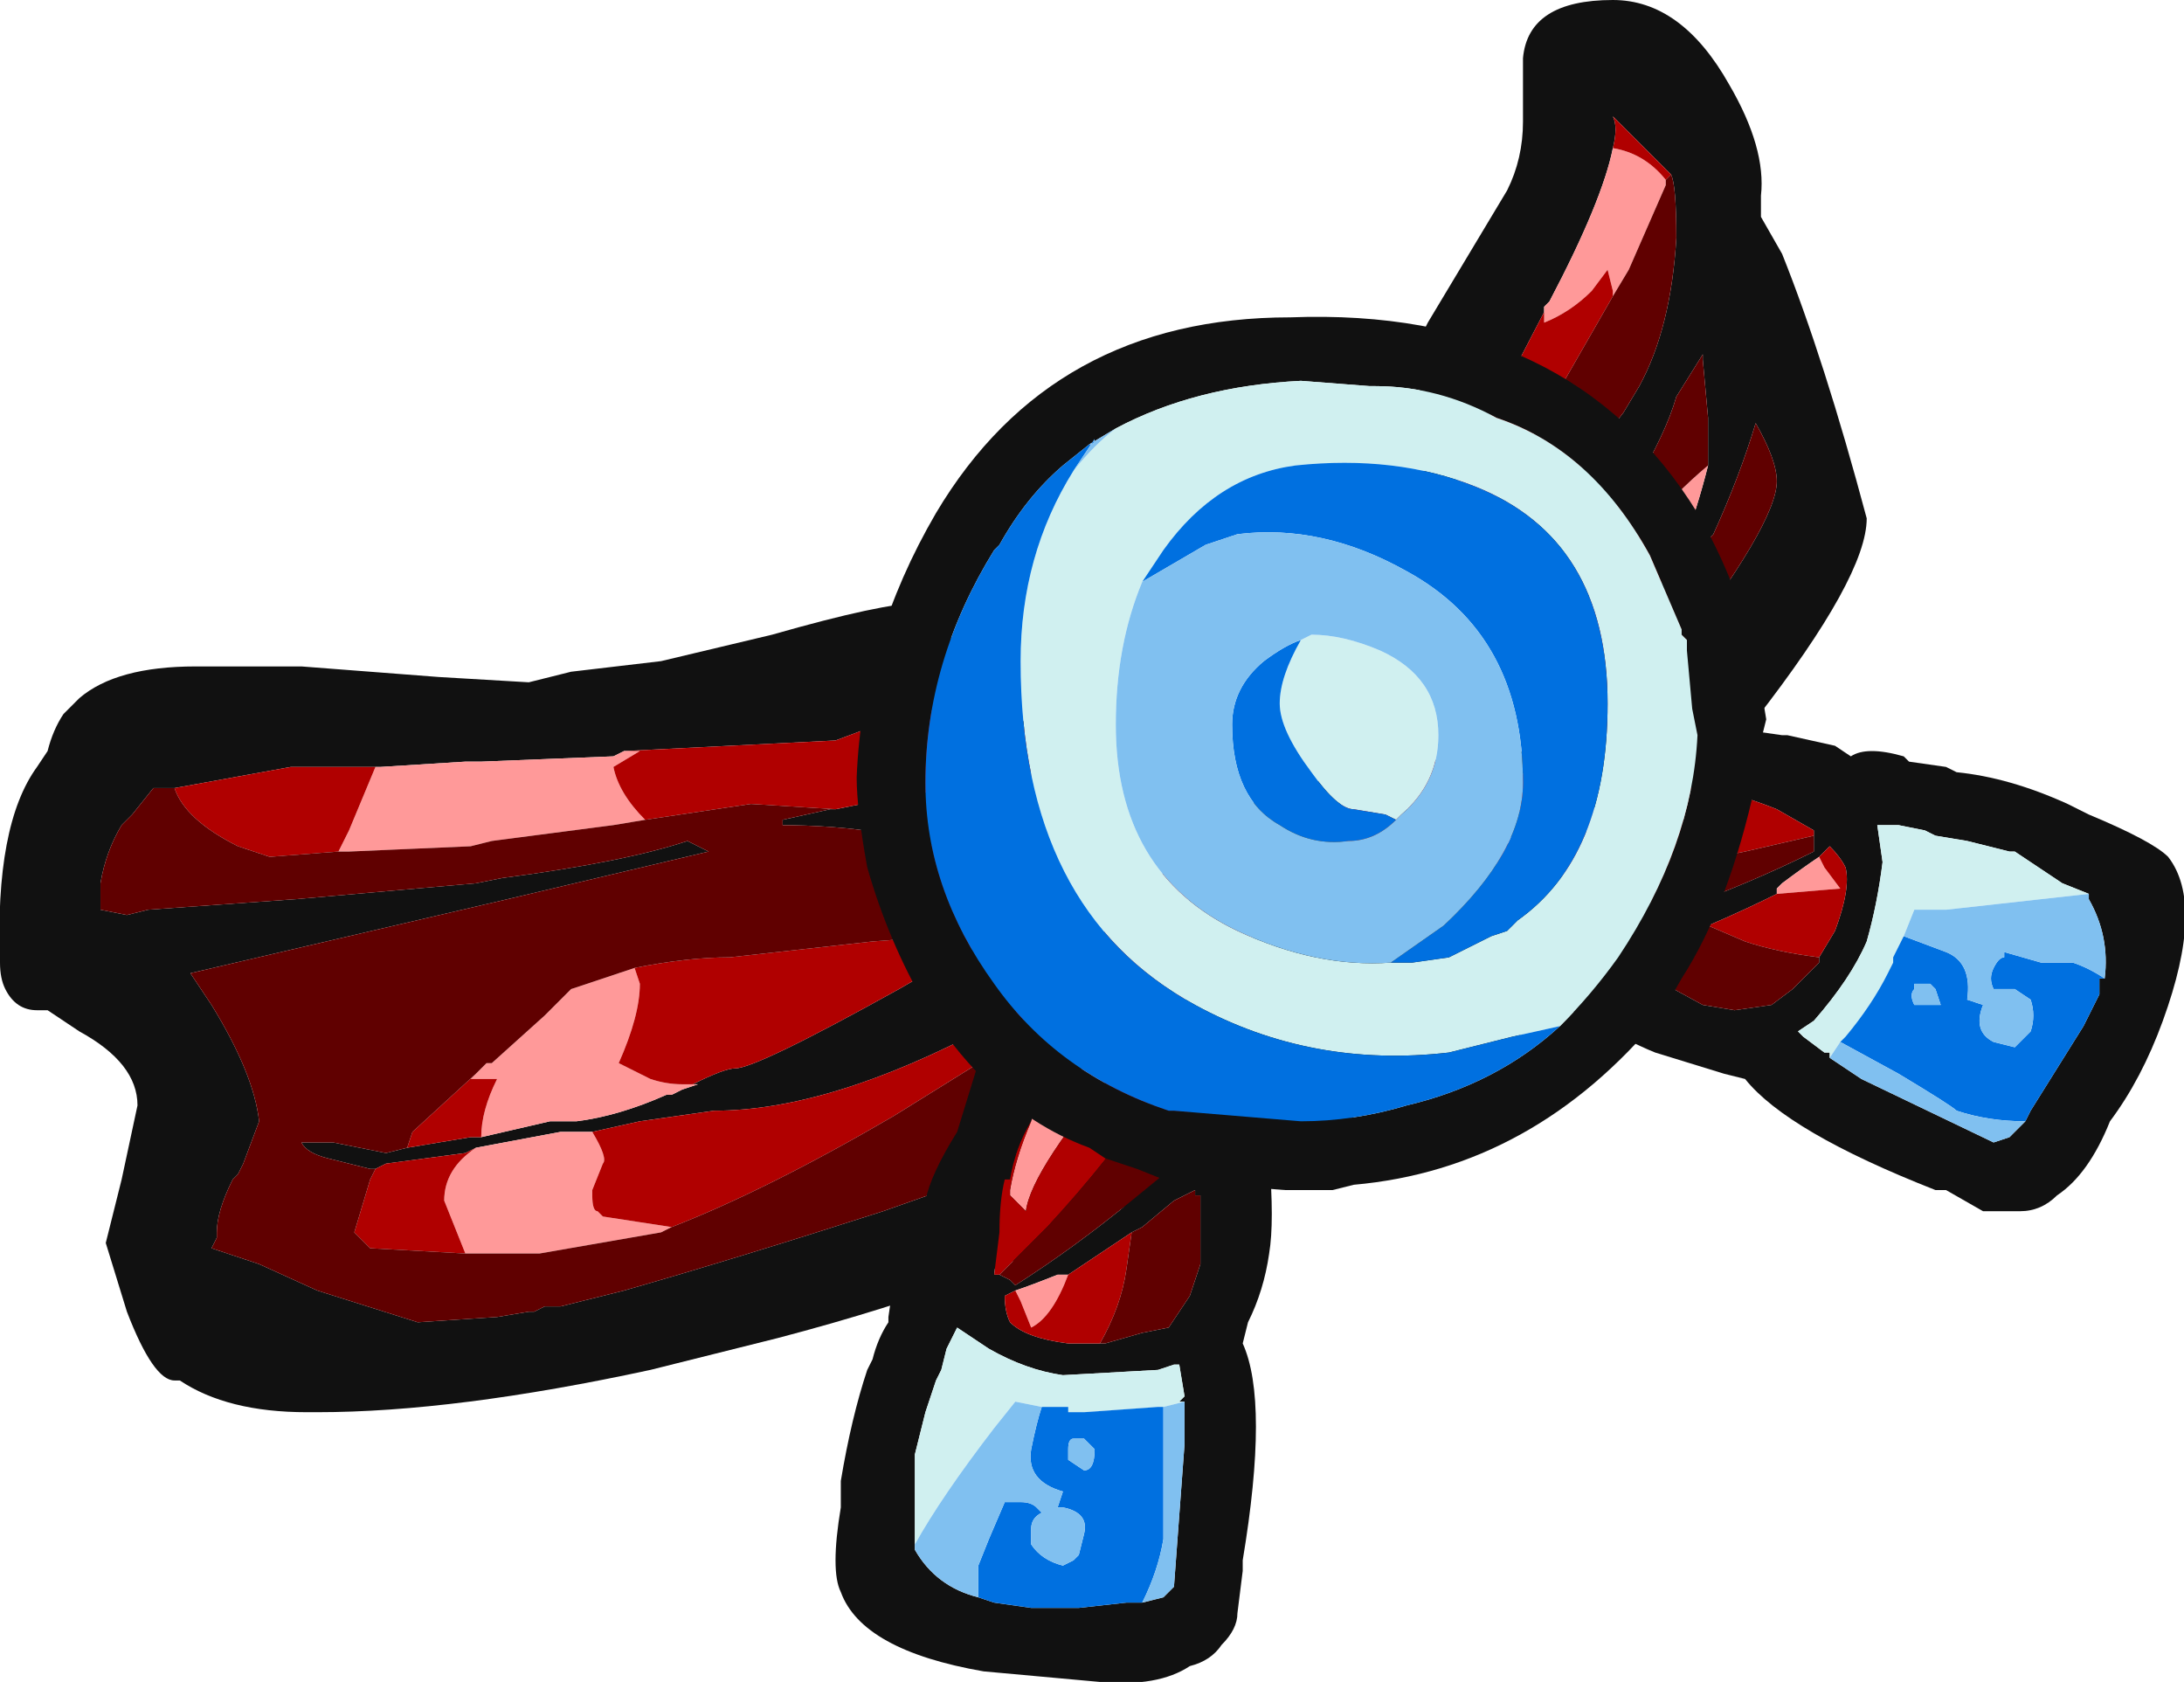 <?xml version="1.0" encoding="UTF-8" standalone="no"?>
<svg xmlns:ffdec="https://www.free-decompiler.com/flash" xmlns:xlink="http://www.w3.org/1999/xlink" ffdec:objectType="frame" height="111.3px" width="144.55px" xmlns="http://www.w3.org/2000/svg">
  <g transform="matrix(1.0, 0.0, 0.0, 1.0, 58.8, 54.6)">
    <use ffdec:characterId="399" height="15.9" transform="matrix(7.0, 0.0, 0.0, 7.0, -58.8, -54.6)" width="20.65" xlink:href="#shape0"/>
  </g>
  <defs>
    <g id="shape0" transform="matrix(1.0, 0.0, 0.0, 1.0, 8.4, 7.8)">
      <path d="M5.1 -2.7 L5.0 -4.55 5.1 -4.75 5.85 -6.0 Q6.0 -6.3 6.0 -6.65 6.0 -7.1 6.0 -7.25 6.05 -7.8 6.85 -7.8 7.5 -7.8 7.95 -7.0 8.3 -6.4 8.25 -5.95 L8.25 -5.75 8.45 -5.4 Q8.85 -4.4 9.25 -2.9 9.25 -2.35 8.2 -1.0 7.65 -0.2 7.15 0.15 L6.8 -0.75 7.4 -1.55 Q8.4 -2.85 8.4 -3.25 8.4 -3.45 8.2 -3.8 8.05 -3.3 7.8 -2.75 L7.75 -2.7 6.55 -1.35 6.5 -1.4 7.05 -1.85 7.5 -2.6 Q7.65 -3.0 7.75 -3.4 L7.75 -3.85 7.7 -4.4 7.7 -4.45 7.45 -4.05 Q7.35 -3.7 7.05 -3.2 L6.05 -2.2 5.75 -2.35 6.95 -3.9 7.1 -4.15 Q7.4 -4.7 7.45 -5.55 7.45 -6.05 7.4 -6.15 L6.85 -6.7 Q6.9 -6.6 6.85 -6.4 6.75 -5.9 6.25 -4.95 L6.2 -4.9 6.2 -4.85 5.5 -3.5 5.1 -2.7 M2.65 2.3 L3.3 2.65 Q3.05 2.85 2.6 3.35 L2.25 3.6 Q1.05 4.3 -1.05 4.85 L-2.25 5.15 Q-4.1 5.55 -5.4 5.55 L-5.5 5.55 Q-6.25 5.55 -6.7 5.25 L-6.75 5.25 Q-6.95 5.25 -7.2 4.6 L-7.4 3.95 -7.25 3.35 -7.1 2.65 Q-7.1 2.25 -7.65 1.95 L-7.95 1.75 -8.05 1.75 Q-8.25 1.75 -8.35 1.55 -8.4 1.45 -8.4 1.3 -8.45 0.0 -8.05 -0.55 L-7.95 -0.7 Q-7.9 -0.9 -7.8 -1.05 L-7.65 -1.2 Q-7.3 -1.5 -6.55 -1.5 L-5.55 -1.5 -4.25 -1.4 -3.4 -1.35 -3.0 -1.45 -2.15 -1.55 -1.1 -1.8 Q-0.05 -2.1 0.3 -2.1 L1.35 -0.9 0.3 -1.1 Q-0.1 -0.95 -0.5 -0.8 L-2.5 -0.7 -2.6 -0.65 -3.85 -0.6 -4.0 -0.6 -4.8 -0.55 -4.9 -0.55 -5.65 -0.55 -6.75 -0.35 -6.95 -0.35 -7.15 -0.1 -7.25 0.0 Q-7.4 0.25 -7.45 0.55 L-7.45 0.8 -7.2 0.85 -7.0 0.8 -5.6 0.7 -3.9 0.55 -3.65 0.5 Q-2.5 0.35 -1.9 0.15 L-1.7 0.25 -3.6 0.7 -6.6 1.4 -6.4 1.7 Q-6.0 2.35 -5.95 2.8 L-6.1 3.2 -6.15 3.3 -6.2 3.35 Q-6.35 3.65 -6.35 3.85 L-6.35 3.9 -6.4 4.0 -5.95 4.15 -5.4 4.4 -4.45 4.7 -3.7 4.65 -3.4 4.6 -3.35 4.6 -3.25 4.55 -3.1 4.55 -2.5 4.4 Q-1.45 4.1 -0.05 3.65 L0.8 3.35 1.4 3.0 2.65 2.3 M1.35 -0.4 L1.5 0.6 0.7 0.3 Q0.05 0.0 -1.05 0.0 L-1.0 0.0 -1.0 -0.05 -0.55 -0.15 -0.5 -0.15 0.25 -0.3 1.35 -0.4 M1.55 0.75 L1.8 1.45 0.95 1.9 Q-0.55 2.7 -1.65 2.7 L-2.35 2.8 -2.8 2.9 -3.1 2.9 -3.9 3.05 -4.0 3.1 -4.75 3.2 -4.85 3.25 -4.9 3.25 -5.3 3.15 Q-5.5 3.1 -5.55 3.0 L-5.25 3.0 -4.75 3.1 -4.55 3.05 -3.95 2.95 -3.85 2.95 -3.2 2.8 -2.95 2.8 Q-2.55 2.75 -2.1 2.55 L-2.05 2.55 -1.95 2.5 -1.8 2.45 -1.85 2.45 Q-1.55 2.3 -1.45 2.3 -1.25 2.3 0.1 1.55 0.7 1.2 1.15 1.0 L1.55 0.75" fill="#111111" fill-rule="evenodd" stroke="none"/>
      <path d="M6.2 -4.85 L6.2 -4.9 6.25 -4.95 Q6.75 -5.9 6.85 -6.4 7.15 -6.35 7.35 -6.1 L7.35 -6.05 7.0 -5.25 6.85 -5.0 6.85 -5.05 6.8 -5.25 6.65 -5.05 Q6.45 -4.85 6.2 -4.75 L6.2 -4.85 M-4.9 -0.55 L-4.8 -0.55 -4.0 -0.6 -3.85 -0.6 -2.6 -0.65 -2.5 -0.7 -2.35 -0.7 -2.6 -0.55 Q-2.55 -0.3 -2.3 -0.05 L-2.6 0.0 -3.75 0.15 -3.95 0.2 -5.1 0.25 -5.2 0.25 -5.1 0.05 -4.85 -0.55 -4.9 -0.55 M7.75 -3.4 Q7.65 -3.0 7.5 -2.6 L7.1 -2.75 Q7.45 -3.15 7.75 -3.4 M-2.4 1.35 L-2.35 1.5 Q-2.35 1.8 -2.55 2.25 L-2.25 2.4 Q-2.1 2.45 -1.95 2.45 L-1.85 2.45 -1.8 2.45 -1.95 2.5 -2.05 2.55 -2.1 2.55 Q-2.55 2.75 -2.95 2.8 L-3.2 2.8 -3.85 2.95 Q-3.85 2.7 -3.7 2.4 L-3.95 2.4 -3.9 2.35 -3.8 2.25 -3.75 2.25 -3.25 1.8 -3.0 1.55 Q-2.7 1.45 -2.4 1.35 M-3.9 3.05 L-3.1 2.9 -2.8 2.9 Q-2.65 3.15 -2.7 3.2 L-2.8 3.45 -2.8 3.5 Q-2.8 3.65 -2.75 3.65 L-2.7 3.7 -2.05 3.8 -2.15 3.85 -3.3 4.05 -4.0 4.05 -4.2 3.55 Q-4.2 3.25 -3.9 3.05" fill="#ff9999" fill-rule="evenodd" stroke="none"/>
      <path d="M6.5 -1.45 L6.35 -1.8 7.1 -2.75 7.5 -2.6 7.05 -1.85 6.5 -1.45 M5.45 -2.55 L5.1 -2.7 5.5 -3.5 6.2 -4.85 6.2 -4.75 Q6.45 -4.85 6.65 -5.05 L6.8 -5.25 6.85 -5.05 6.85 -5.0 Q6.45 -4.3 5.9 -3.35 L5.45 -2.55 M6.85 -6.4 Q6.9 -6.6 6.85 -6.7 L7.4 -6.15 7.35 -6.1 Q7.15 -6.35 6.85 -6.4 M1.35 -0.9 L1.35 -0.4 0.25 -0.3 -0.5 -0.15 -1.3 -0.2 -2.3 -0.05 Q-2.55 -0.3 -2.6 -0.55 L-2.35 -0.7 -2.5 -0.7 -0.5 -0.8 Q-0.1 -0.95 0.3 -1.1 L1.35 -0.9 M1.8 1.45 L1.9 1.6 0.05 2.75 Q-1.15 3.45 -2.05 3.8 L-2.7 3.7 -2.75 3.65 Q-2.8 3.65 -2.8 3.5 L-2.8 3.45 -2.7 3.2 Q-2.65 3.15 -2.8 2.9 L-2.35 2.8 -1.65 2.7 Q-0.55 2.7 0.95 1.9 L1.8 1.45 M-6.75 -0.35 L-5.65 -0.55 -4.9 -0.55 -4.85 -0.55 -5.1 0.05 -5.2 0.25 -5.85 0.3 -6.15 0.2 Q-6.65 -0.05 -6.75 -0.35 M1.15 1.0 Q0.7 1.2 0.1 1.55 -1.25 2.3 -1.45 2.3 -1.55 2.3 -1.85 2.45 L-1.95 2.45 Q-2.1 2.45 -2.25 2.4 L-2.55 2.25 Q-2.35 1.8 -2.35 1.5 L-2.4 1.35 Q-1.9 1.25 -1.5 1.25 L-0.15 1.1 1.15 1.0 M-3.85 2.95 L-3.95 2.95 -4.55 3.05 -4.5 2.9 -3.9 2.35 -3.95 2.4 -3.7 2.4 Q-3.85 2.7 -3.85 2.95 M-4.75 3.2 L-4.0 3.1 -3.9 3.05 Q-4.2 3.25 -4.2 3.55 L-4.0 4.05 -4.9 4.0 -5.05 3.85 -4.9 3.35 -4.85 3.25 -4.75 3.2" fill="#b00000" fill-rule="evenodd" stroke="none"/>
      <path d="M6.8 -0.75 L6.55 -1.35 7.75 -2.7 7.8 -2.75 Q8.05 -3.3 8.2 -3.8 8.4 -3.45 8.4 -3.25 8.4 -2.85 7.4 -1.55 L6.8 -0.75 M6.5 -1.4 L6.5 -1.45 7.05 -1.85 6.5 -1.4 M6.35 -1.8 L6.05 -2.2 7.05 -3.2 Q7.35 -3.7 7.45 -4.05 L7.7 -4.45 7.7 -4.4 7.75 -3.85 7.75 -3.4 Q7.45 -3.15 7.1 -2.75 L6.35 -1.8 M5.75 -2.35 L5.45 -2.55 5.9 -3.35 Q6.45 -4.3 6.85 -5.0 L7.0 -5.25 7.35 -6.05 7.35 -6.1 7.4 -6.15 Q7.45 -6.05 7.45 -5.55 7.4 -4.7 7.1 -4.15 L6.95 -3.9 5.75 -2.35 M1.5 0.6 L1.55 0.75 1.15 1.0 -0.15 1.1 -1.5 1.25 Q-1.9 1.25 -2.4 1.35 -2.7 1.45 -3.0 1.55 L-3.25 1.8 -3.75 2.25 -3.8 2.25 -3.9 2.35 -4.5 2.9 -4.55 3.05 -4.75 3.1 -5.25 3.0 -5.55 3.0 Q-5.5 3.1 -5.3 3.15 L-4.9 3.25 -4.85 3.25 -4.75 3.2 -4.85 3.25 -4.9 3.35 -5.05 3.85 -4.9 4.0 -4.0 4.05 -3.3 4.05 -2.15 3.85 -2.05 3.8 Q-1.15 3.45 0.05 2.75 L1.9 1.6 2.65 2.3 1.4 3.0 0.8 3.35 -0.05 3.65 Q-1.45 4.1 -2.5 4.4 L-3.1 4.55 -3.25 4.55 -3.35 4.6 -3.4 4.6 -3.7 4.65 -4.45 4.7 -5.4 4.4 -5.95 4.15 -6.4 4.0 -6.35 3.9 -6.35 3.85 Q-6.35 3.65 -6.2 3.35 L-6.15 3.3 -6.1 3.2 -5.95 2.8 Q-6.0 2.35 -6.4 1.7 L-6.6 1.4 -3.6 0.7 -1.7 0.25 -1.9 0.15 Q-2.5 0.35 -3.65 0.5 L-3.9 0.55 -5.6 0.7 -7.0 0.8 -7.2 0.85 -7.45 0.8 -7.45 0.55 Q-7.4 0.25 -7.25 0.0 L-7.15 -0.1 -6.95 -0.35 -6.75 -0.35 Q-6.65 -0.05 -6.15 0.2 L-5.85 0.3 -5.2 0.25 -5.1 0.25 -3.95 0.2 -3.75 0.15 -2.6 0.0 -2.3 -0.05 -1.3 -0.2 -0.5 -0.15 -0.55 -0.15 -1.0 -0.05 -1.0 0.0 -1.05 0.0 Q0.05 0.0 0.7 0.3 L1.5 0.6" fill="#600000" fill-rule="evenodd" stroke="none"/>
      <path d="M6.15 -0.25 L5.8 -0.8 4.45 -0.4 4.2 -0.1 4.45 0.55 4.95 0.55 6.15 -0.25 M3.6 -0.35 L7.75 -0.95 8.45 -0.85 8.5 -0.85 8.95 -0.75 9.1 -0.65 Q9.25 -0.75 9.6 -0.65 L9.65 -0.6 10.0 -0.55 10.1 -0.5 Q10.6 -0.45 11.15 -0.2 L11.35 -0.1 Q11.95 0.15 12.1 0.3 12.45 0.75 12.05 1.85 11.85 2.4 11.55 2.8 11.35 3.3 11.05 3.5 10.9 3.65 10.7 3.65 L10.35 3.65 10.0 3.45 9.9 3.45 Q8.5 2.9 8.1 2.4 L7.9 2.35 7.25 2.15 Q7.0 2.05 6.45 1.75 L3.6 3.15 Q3.65 3.75 3.6 4.05 3.55 4.4 3.4 4.7 L3.35 4.9 Q3.6 5.45 3.35 6.95 L3.35 7.05 3.3 7.45 Q3.3 7.6 3.15 7.75 3.05 7.9 2.85 7.95 2.55 8.15 2.0 8.1 L0.9 8.0 Q-0.25 7.8 -0.45 7.25 -0.55 7.05 -0.45 6.45 L-0.45 6.2 Q-0.35 5.6 -0.2 5.15 L-0.15 5.05 Q-0.1 4.85 0.0 4.7 L0.0 4.65 Q0.05 4.25 0.2 4.15 L0.2 4.0 Q0.25 3.8 0.35 3.55 0.4 3.3 0.65 2.9 L0.85 2.25 3.6 -0.35 M7.35 -0.4 L5.65 0.2 5.5 0.25 7.45 0.8 Q8.15 0.55 8.75 0.25 L8.75 0.1 8.75 0.05 8.4 -0.15 Q8.15 -0.25 7.95 -0.3 L7.35 -0.4 M11.35 0.65 L11.1 0.55 10.65 0.25 10.6 0.25 10.2 0.15 9.9 0.1 9.8 0.05 9.55 0.0 9.35 0.0 9.4 0.35 Q9.35 0.75 9.25 1.1 9.1 1.45 8.75 1.85 L8.6 1.95 8.65 2.0 8.85 2.15 8.9 2.15 8.9 2.2 9.2 2.4 10.45 3.0 10.6 2.95 10.75 2.8 10.8 2.7 11.3 1.9 11.45 1.6 11.45 1.45 11.5 1.45 Q11.55 1.05 11.35 0.7 L11.35 0.65 M8.8 0.3 Q8.65 0.4 8.45 0.55 L8.4 0.6 8.4 0.65 Q8.1 0.8 7.75 0.95 L7.15 1.4 7.7 1.7 8.0 1.75 8.35 1.7 8.55 1.55 8.8 1.3 8.8 1.25 8.95 1.0 Q9.1 0.6 9.05 0.4 9.0 0.3 8.9 0.2 L8.8 0.3 M3.35 1.2 L3.6 0.8 3.15 0.25 2.75 0.3 1.8 1.25 2.05 1.85 3.35 1.2 M1.05 4.25 L1.15 4.3 1.2 4.35 Q1.75 4.0 2.3 3.55 L2.85 3.1 2.8 1.55 2.7 1.6 1.4 2.65 1.35 2.8 Q1.2 3.05 1.15 3.35 L1.1 3.35 Q1.05 3.55 1.05 3.85 L1.0 4.25 1.05 4.25 M2.0 4.9 L2.05 4.9 2.4 4.8 2.65 4.75 2.85 4.45 2.95 4.15 2.95 3.5 2.9 3.5 2.9 3.45 2.7 3.55 2.4 3.8 2.3 3.85 1.7 4.25 1.6 4.25 Q1.35 4.35 1.2 4.4 L1.1 4.45 Q1.1 4.6 1.15 4.7 1.3 4.85 1.7 4.9 L2.0 4.9 M2.8 5.45 L2.75 5.45 2.8 5.4 2.75 5.1 2.7 5.1 2.55 5.15 1.65 5.2 Q1.3 5.15 0.95 4.95 L0.65 4.75 Q0.6 4.85 0.55 4.95 L0.5 5.15 0.45 5.25 0.35 5.55 0.25 5.95 0.25 6.8 0.25 6.85 Q0.45 7.2 0.85 7.3 L1.0 7.35 1.35 7.4 1.8 7.4 2.25 7.35 2.4 7.35 2.6 7.3 2.7 7.2 2.8 5.85 2.8 5.45" fill="#111111" fill-rule="evenodd" stroke="none"/>
      <path d="M8.9 2.2 L8.9 2.15 8.85 2.15 8.65 2.0 8.6 1.95 8.75 1.85 Q9.1 1.45 9.25 1.1 9.35 0.75 9.4 0.35 L9.35 0.0 9.55 0.0 9.8 0.05 9.9 0.1 10.2 0.15 10.6 0.25 10.65 0.25 11.1 0.55 11.35 0.65 10.0 0.8 9.7 0.8 9.6 1.05 9.5 1.25 9.5 1.3 9.45 1.4 Q9.3 1.7 9.05 2.0 L9.0 2.05 8.9 2.2 M0.25 6.8 L0.25 5.95 0.35 5.55 0.45 5.25 0.5 5.15 0.55 4.95 Q0.6 4.85 0.65 4.75 L0.95 4.95 Q1.3 5.15 1.65 5.2 L2.55 5.15 2.7 5.1 2.75 5.1 2.8 5.4 2.75 5.45 2.8 5.45 2.6 5.5 2.55 5.5 1.85 5.55 1.7 5.55 1.7 5.5 1.45 5.5 1.2 5.45 1.0 5.7 Q0.5 6.35 0.25 6.8" fill="#d0f0f0" fill-rule="evenodd" stroke="none"/>
      <path d="M11.5 1.45 L11.45 1.45 11.45 1.6 11.3 1.9 10.8 2.7 10.75 2.8 Q10.4 2.8 10.1 2.7 10.05 2.65 9.55 2.35 L9.0 2.05 9.05 2.0 Q9.3 1.7 9.45 1.4 L9.5 1.3 9.5 1.25 9.6 1.05 10.0 1.2 Q10.25 1.3 10.2 1.65 L10.35 1.7 Q10.25 1.95 10.45 2.05 L10.65 2.1 10.8 1.95 Q10.85 1.8 10.8 1.65 L10.65 1.55 10.45 1.55 Q10.4 1.45 10.45 1.35 10.5 1.25 10.55 1.25 L10.55 1.2 10.9 1.3 11.2 1.3 Q11.35 1.35 11.5 1.45 M9.7 1.55 Q9.65 1.6 9.7 1.7 L9.95 1.7 9.9 1.55 9.85 1.5 9.7 1.5 9.7 1.55 M1.45 5.5 L1.7 5.5 1.7 5.55 1.85 5.55 2.55 5.5 2.6 5.5 2.6 6.75 Q2.55 7.05 2.4 7.35 L2.25 7.35 1.8 7.4 1.35 7.4 1.0 7.35 0.85 7.3 Q0.85 7.15 0.85 7.0 L0.95 6.75 1.1 6.4 1.25 6.4 Q1.35 6.4 1.4 6.45 L1.45 6.5 Q1.35 6.55 1.35 6.65 1.35 6.7 1.35 6.8 1.45 6.95 1.65 7.0 L1.75 6.95 1.8 6.9 1.85 6.7 Q1.9 6.5 1.65 6.45 L1.6 6.45 1.65 6.3 Q1.3 6.2 1.35 5.9 1.4 5.65 1.45 5.5 M1.7 5.9 Q1.7 5.95 1.7 6.0 L1.85 6.1 Q1.95 6.1 1.95 5.9 L1.85 5.8 1.75 5.8 Q1.7 5.8 1.7 5.9" fill="#0070e0" fill-rule="evenodd" stroke="none"/>
      <path d="M11.35 0.65 L11.35 0.7 Q11.55 1.05 11.5 1.45 11.35 1.35 11.2 1.3 L10.9 1.3 10.55 1.2 10.55 1.25 Q10.5 1.25 10.45 1.35 10.4 1.45 10.45 1.55 L10.65 1.55 10.8 1.65 Q10.85 1.8 10.8 1.95 L10.65 2.1 10.45 2.05 Q10.25 1.95 10.35 1.7 L10.2 1.65 Q10.25 1.3 10.0 1.2 L9.6 1.05 9.7 0.8 10.0 0.8 11.35 0.65 M10.75 2.8 L10.6 2.95 10.45 3.0 9.2 2.4 8.9 2.2 9.0 2.05 9.55 2.35 Q10.05 2.65 10.1 2.7 10.4 2.8 10.75 2.8 M9.7 1.55 L9.7 1.5 9.85 1.5 9.9 1.55 9.95 1.7 9.7 1.7 Q9.65 1.6 9.7 1.55 M0.25 6.8 Q0.5 6.35 1.0 5.7 L1.2 5.45 1.45 5.5 Q1.4 5.65 1.35 5.9 1.3 6.2 1.65 6.3 L1.6 6.45 1.65 6.45 Q1.9 6.5 1.85 6.7 L1.8 6.9 1.75 6.95 1.65 7.0 Q1.45 6.95 1.35 6.8 1.35 6.7 1.35 6.65 1.35 6.55 1.45 6.5 L1.4 6.45 Q1.35 6.4 1.25 6.4 L1.1 6.4 0.95 6.75 0.85 7.0 Q0.85 7.15 0.85 7.3 0.45 7.2 0.25 6.85 L0.25 6.8 M2.6 5.5 L2.8 5.45 2.8 5.85 2.7 7.2 2.6 7.3 2.4 7.35 Q2.55 7.05 2.6 6.75 L2.6 5.5 M1.7 5.9 Q1.7 5.8 1.75 5.8 L1.85 5.8 1.95 5.9 Q1.95 6.1 1.85 6.1 L1.7 6.0 Q1.7 5.95 1.7 5.9" fill="#80c0f0" fill-rule="evenodd" stroke="none"/>
      <path d="M5.8 -0.8 L4.45 -0.4 5.8 -0.8 M5.65 0.2 L7.35 -0.4 8.05 -0.2 8.1 0.0 Q7.7 -0.15 6.35 0.1 L5.65 0.2 M8.8 0.3 L8.85 0.4 9.0 0.6 8.4 0.65 8.4 0.6 8.45 0.55 Q8.65 0.4 8.8 0.3 M1.8 1.25 L2.75 0.3 1.8 1.25 M1.35 2.8 L1.4 2.65 2.7 1.6 2.25 2.2 Q1.35 3.25 1.3 3.65 L1.15 3.5 1.15 3.45 Q1.2 3.15 1.35 2.8 M1.2 4.4 Q1.35 4.35 1.6 4.25 L1.7 4.25 Q1.55 4.65 1.35 4.75 L1.25 4.5 1.2 4.4" fill="#ff9999" fill-rule="evenodd" stroke="none"/>
      <path d="M6.15 -0.25 L4.2 -0.1 4.45 -0.4 5.8 -0.8 6.15 -0.25 M4.45 0.55 L4.95 0.55 4.45 0.55 M5.65 0.2 L6.35 0.1 Q7.7 -0.15 8.1 0.0 L8.05 -0.2 7.35 -0.4 7.95 -0.3 Q8.15 -0.25 8.4 -0.15 L8.75 0.05 8.75 0.1 8.1 0.25 Q6.4 0.6 5.7 0.35 L5.5 0.25 5.65 0.2 M8.4 0.65 L9.0 0.6 8.85 0.4 8.8 0.3 8.9 0.2 Q9.0 0.3 9.05 0.4 9.1 0.6 8.95 1.0 L8.8 1.25 Q8.4 1.2 8.1 1.1 L7.75 0.95 Q8.1 0.8 8.4 0.65 M3.6 0.8 L3.35 1.2 3.6 0.8 M2.05 1.85 L1.8 1.25 2.75 0.3 3.15 0.25 2.05 1.85 M1.05 4.25 L1.0 4.25 1.05 3.85 Q1.05 3.55 1.1 3.35 L1.15 3.35 Q1.2 3.05 1.35 2.8 1.2 3.15 1.15 3.45 L1.15 3.5 1.3 3.65 Q1.35 3.25 2.25 2.2 L2.7 1.6 2.8 1.55 2.8 1.75 Q2.7 2.5 1.5 3.8 L1.05 4.25 M2.0 4.9 L1.7 4.9 Q1.3 4.85 1.15 4.7 1.1 4.6 1.1 4.45 L1.2 4.4 1.25 4.5 1.35 4.75 Q1.55 4.65 1.7 4.25 L2.3 3.85 2.25 4.2 Q2.2 4.55 2.0 4.9" fill="#b00000" fill-rule="evenodd" stroke="none"/>
      <path d="M4.2 -0.1 L6.15 -0.25 4.95 0.55 4.45 0.55 4.2 -0.1 M8.75 0.1 L8.75 0.25 Q8.15 0.55 7.45 0.8 L5.5 0.25 5.7 0.35 Q6.4 0.6 8.1 0.25 L8.75 0.1 M7.75 0.95 L8.1 1.1 Q8.4 1.2 8.8 1.25 L8.8 1.3 8.55 1.55 8.35 1.7 8.0 1.75 7.7 1.7 7.15 1.4 7.75 0.95 M3.35 1.2 L2.05 1.85 3.15 0.25 3.6 0.8 3.35 1.2 M2.8 1.55 L2.85 3.1 2.3 3.55 Q1.75 4.0 1.2 4.35 L1.15 4.3 1.05 4.25 1.5 3.8 Q2.7 2.5 2.8 1.75 L2.8 1.55 M2.3 3.85 L2.4 3.8 2.7 3.55 2.9 3.45 2.9 3.5 2.95 3.5 2.95 4.15 2.85 4.45 2.65 4.75 2.4 4.8 2.05 4.9 2.0 4.9 Q2.2 4.55 2.25 4.2 L2.3 3.85" fill="#600000" fill-rule="evenodd" stroke="none"/>
      <path d="M6.35 1.9 Q6.65 1.6 6.9 1.25 7.6 0.2 7.65 -0.85 L7.6 -1.1 7.55 -1.65 7.55 -1.75 7.5 -1.8 7.5 -1.85 Q7.35 -2.2 7.2 -2.55 6.65 -3.55 5.75 -3.85 5.2 -4.15 4.6 -4.15 L4.55 -4.15 3.9 -4.2 Q2.9 -4.15 2.15 -3.75 L1.9 -3.6 1.65 -3.4 Q1.3 -3.1 1.05 -2.65 L1.0 -2.6 Q0.35 -1.55 0.35 -0.4 0.35 0.6 1.0 1.5 1.6 2.35 2.65 2.7 L2.7 2.7 3.9 2.8 Q4.4 2.8 4.9 2.65 5.75 2.45 6.35 1.9 M0.45 -2.95 Q1.55 -4.8 3.8 -4.8 6.45 -4.9 7.65 -2.95 8.0 -2.35 8.2 -1.6 L8.3 -1.0 8.25 -0.8 8.3 -0.7 8.25 -0.65 8.2 -0.4 Q7.95 0.75 7.5 1.45 L7.3 1.8 Q6.1 3.25 4.4 3.4 L4.2 3.45 3.75 3.45 3.1 3.4 2.8 3.4 2.7 3.35 2.6 3.35 2.35 3.25 2.05 3.15 1.9 3.05 Q1.35 2.85 0.9 2.4 0.6 2.1 0.35 1.7 0.0 1.1 -0.2 0.4 -0.3 -0.15 -0.3 -0.45 -0.25 -1.75 0.45 -2.95" fill="#111111" fill-rule="evenodd" stroke="none"/>
      <path d="M2.15 -3.75 Q2.9 -4.15 3.9 -4.2 L4.55 -4.15 4.6 -4.15 Q5.2 -4.15 5.75 -3.85 6.65 -3.55 7.2 -2.55 7.35 -2.2 7.5 -1.85 L7.5 -1.8 7.55 -1.75 7.55 -1.65 7.6 -1.1 7.65 -0.85 Q7.6 0.2 6.9 1.25 6.65 1.6 6.35 1.9 L5.9 2.0 5.3 2.15 Q4.0 2.3 2.9 1.7 1.25 0.8 1.25 -1.55 1.25 -2.55 1.75 -3.35 1.95 -3.6 2.15 -3.75 M4.75 1.3 L4.95 1.3 5.3 1.25 5.7 1.05 5.85 1.0 5.95 0.9 Q6.8 0.3 6.8 -1.15 6.8 -2.7 5.55 -3.2 4.8 -3.5 3.85 -3.4 3.1 -3.3 2.6 -2.6 L2.4 -2.3 Q2.15 -1.7 2.15 -0.95 2.15 0.45 3.3 1.0 4.05 1.35 4.75 1.3 M4.8 -0.05 L4.7 -0.1 4.4 -0.15 Q4.25 -0.15 4.0 -0.5 3.7 -0.9 3.7 -1.15 3.7 -1.4 3.9 -1.75 L4.0 -1.8 Q4.3 -1.8 4.65 -1.65 5.2 -1.4 5.2 -0.85 5.2 -0.4 4.85 -0.1 L4.8 -0.05" fill="#d0f0f0" fill-rule="evenodd" stroke="none"/>
      <path d="M6.35 1.9 Q5.75 2.45 4.9 2.65 4.4 2.8 3.9 2.8 L2.7 2.7 2.65 2.7 Q1.6 2.35 1.0 1.5 0.35 0.6 0.35 -0.4 0.35 -1.55 1.0 -2.6 L1.05 -2.65 Q1.3 -3.1 1.65 -3.4 L1.9 -3.6 Q1.95 -3.6 1.95 -3.65 L1.75 -3.35 Q1.25 -2.55 1.25 -1.55 1.25 0.8 2.9 1.7 4.0 2.3 5.3 2.15 L5.9 2.0 6.35 1.9 M2.4 -2.3 L2.6 -2.6 Q3.1 -3.3 3.85 -3.4 4.8 -3.5 5.55 -3.2 6.8 -2.7 6.8 -1.15 6.8 0.3 5.95 0.9 L5.85 1.0 5.7 1.05 5.3 1.25 4.95 1.3 4.75 1.3 5.25 0.95 Q6.0 0.25 6.0 -0.4 6.0 -1.8 4.9 -2.4 4.1 -2.85 3.3 -2.75 L3.0 -2.65 2.4 -2.3 M3.9 -1.75 Q3.7 -1.4 3.7 -1.15 3.7 -0.9 4.0 -0.5 4.25 -0.15 4.4 -0.15 L4.7 -0.1 4.8 -0.05 Q4.6 0.15 4.35 0.15 4.0 0.2 3.7 0.0 3.25 -0.25 3.25 -0.95 3.25 -1.3 3.55 -1.55 3.75 -1.7 3.9 -1.75" fill="#0070e0" fill-rule="evenodd" stroke="none"/>
      <path d="M1.9 -3.6 L2.15 -3.75 Q1.95 -3.6 1.75 -3.35 L1.95 -3.65 Q1.95 -3.6 1.9 -3.6 M4.75 1.3 Q4.05 1.35 3.3 1.0 2.15 0.45 2.15 -0.95 2.15 -1.7 2.4 -2.3 L3.0 -2.65 3.3 -2.75 Q4.1 -2.85 4.9 -2.4 6.0 -1.8 6.0 -0.4 6.0 0.25 5.25 0.95 L4.75 1.3 M3.9 -1.75 Q3.75 -1.7 3.55 -1.55 3.25 -1.3 3.25 -0.95 3.25 -0.25 3.7 0.0 4.0 0.2 4.35 0.15 4.6 0.15 4.8 -0.05 L4.85 -0.1 Q5.2 -0.4 5.2 -0.85 5.2 -1.4 4.65 -1.65 4.3 -1.8 4.0 -1.8 L3.9 -1.75" fill="#80c0f0" fill-rule="evenodd" stroke="none"/>
    </g>
  </defs>
</svg>

